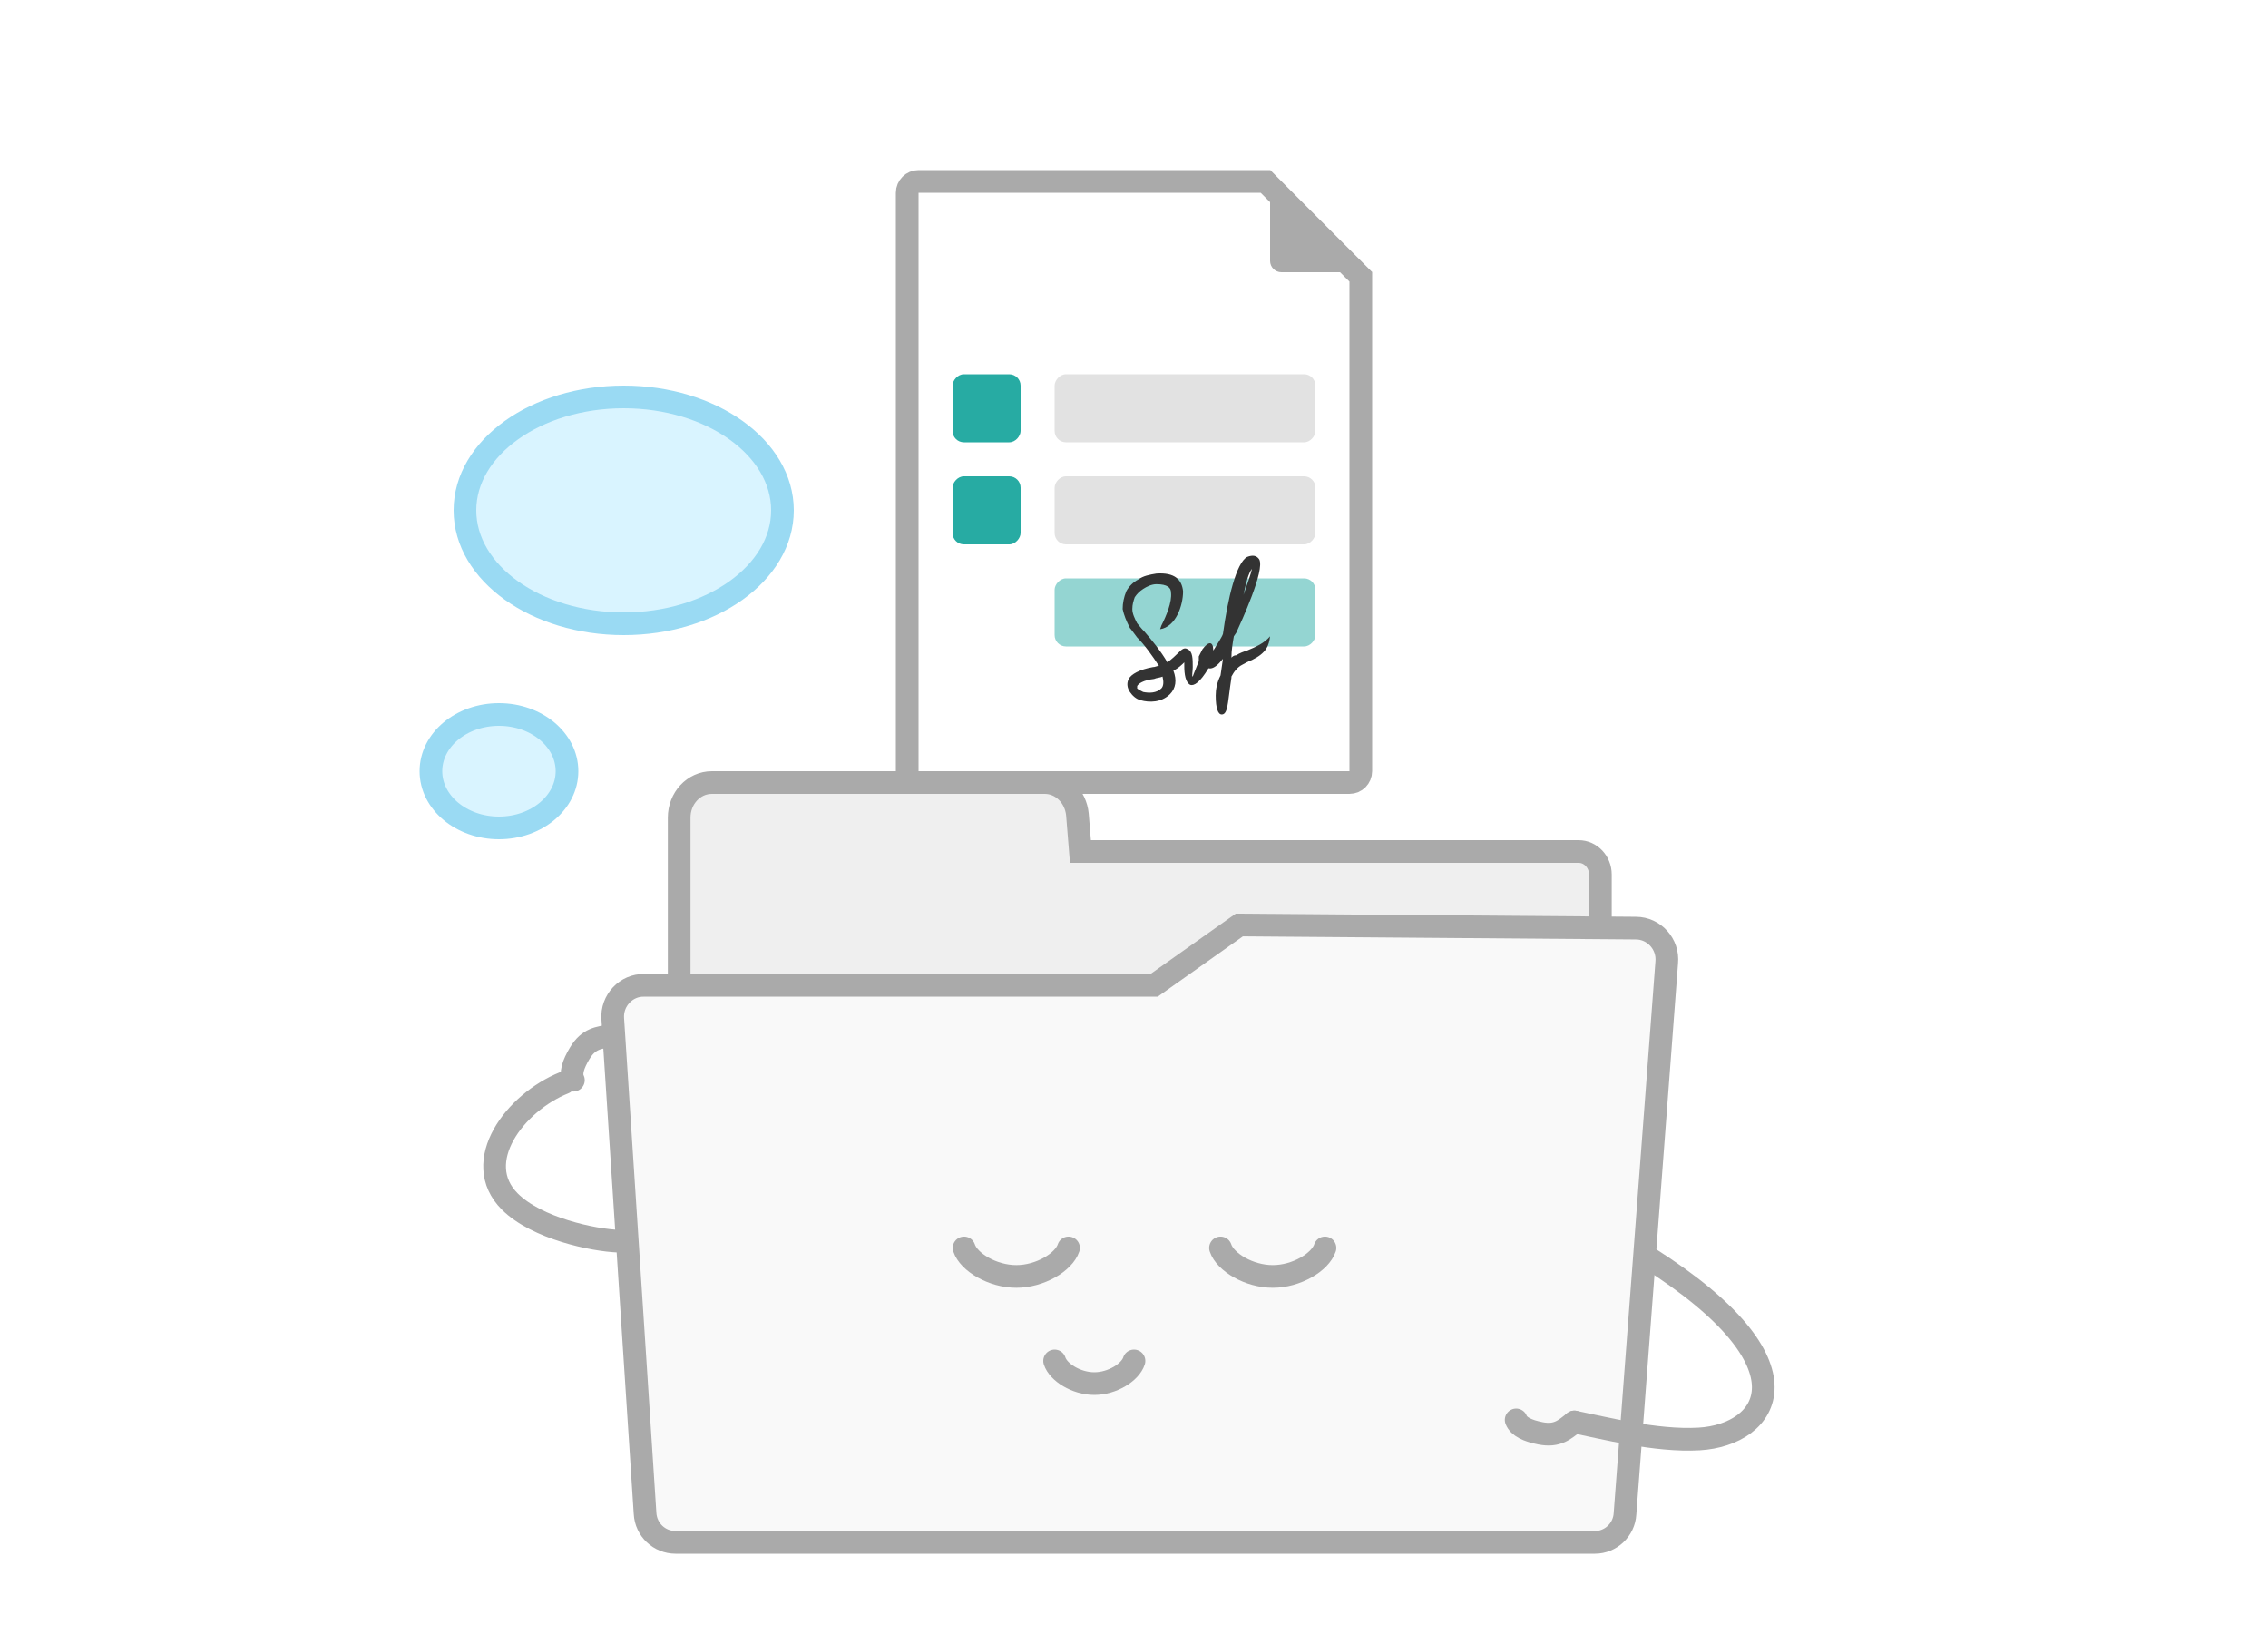 <svg width="200" height="145" viewBox="0 0 200 145" fill="none" xmlns="http://www.w3.org/2000/svg">
<path d="M141.128 127.625H59.891V72.1C59.891 70.391 61.166 69 62.78 69H92.123C93.624 69 94.862 70.232 95.012 71.822L95.275 75.081H139.214C140.265 75.081 141.128 75.995 141.128 77.108V127.625Z" fill="#EFEFEF" stroke="#AAAAAA" stroke-width="2"/>
<path d="M140.65 136H59.573C58.149 136 56.962 134.896 56.883 133.438L54.036 89.841C53.917 88.224 55.222 86.845 56.804 86.884H101.772L109.287 81.562L144.249 81.838C145.87 81.838 147.136 83.257 146.977 84.874L143.299 133.477C143.22 134.896 142.034 136 140.65 136Z" fill="#F9F9F9" stroke="#AAAAAA" stroke-width="2"/>
<path d="M93 120C93.318 121 94.909 122 96.5 122C98.091 122 99.682 121 100 120" stroke="#AAAAAA" stroke-width="2" stroke-linecap="round"/>
<path d="M85.016 110.037C85.434 111.294 87.528 112.55 89.622 112.55C91.716 112.55 93.809 111.294 94.228 110.037" stroke="#AAAAAA" stroke-width="2" stroke-linecap="round"/>
<path d="M107.628 110.037C108.047 111.294 110.141 112.55 112.235 112.55C114.328 112.55 116.422 111.294 116.841 110.037" stroke="#AAAAAA" stroke-width="2" stroke-linecap="round"/>
<path d="M145.334 110.882C160.335 120.382 155.916 126.527 149.834 126.882C146.01 127.105 141.334 125.882 138.835 125.382" stroke="#AAAAAA" stroke-width="2" stroke-linecap="round"/>
<path d="M133.701 125.201C133.94 125.803 134.707 126.158 135.834 126.382C137.343 126.681 137.98 126.054 138.834 125.382" stroke="#AAAAAA" stroke-width="2" stroke-linecap="round"/>
<g filter="url(#filter0_d_171_52457)">
<path d="M80 10C80 9.448 80.448 9 81 9H111.586L120 17.414V61C120 61.552 119.552 62 119 62H81C80.448 62 80 61.552 80 61V10Z" fill="white" stroke="#AAAAAA" stroke-width="2"/>
<rect width="6" height="6" rx="1" transform="matrix(-1 0 0 1 90 26)" fill="#27ABA3"/>
<rect width="23" height="6" rx="1" transform="matrix(-1 0 0 1 116 26)" fill="#E2E2E2"/>
<rect width="23" height="6" rx="1" transform="matrix(-1 0 0 1 116 35)" fill="#E2E2E2"/>
<rect width="23" height="6" rx="1" transform="matrix(-1 0 0 1 116 44)" fill="#94D5D2"/>
<rect width="6" height="6" rx="1" transform="matrix(-1 0 0 1 90 35)" fill="#27ABA3"/>
<path d="M112 8L121 17H113C112.448 17 112 16.552 112 16V8Z" fill="#AAAAAA"/>
<path fill-rule="evenodd" clip-rule="evenodd" d="M102.303 48.48L102.41 48.166C102.836 47.331 103.369 46.078 103.262 45.242C103.262 44.824 102.943 44.511 101.984 44.511C101.557 44.511 101.131 44.72 100.811 44.929C100.492 45.138 100.279 45.346 100.066 45.66C99.959 45.973 99.853 46.286 99.853 46.704C99.853 47.122 100.066 47.54 100.279 47.958C100.385 48.062 100.598 48.375 100.918 48.689C101.557 49.42 102.41 50.464 102.943 51.404C103.369 51.091 103.689 50.778 103.902 50.569C104.221 50.255 104.434 50.047 104.754 50.255C105.18 50.464 105.18 51.091 105.18 51.822C105.18 52.24 105.074 52.658 105.18 52.658C105.18 52.658 105.287 52.344 105.713 51.3C105.713 51.196 105.713 50.987 105.713 50.882C105.82 50.673 105.926 50.464 106.033 50.255C106.566 49.524 106.992 49.524 106.992 50.36C107.311 49.838 107.738 49.211 107.844 48.898C108.27 45.764 109.016 42.631 109.975 42.109C110.508 41.9 110.828 42.004 111.041 42.318C111.574 43.258 109.443 47.853 109.016 48.793L108.803 49.107C108.697 49.733 108.59 50.36 108.59 50.987C108.697 50.882 108.803 50.778 109.016 50.778C109.336 50.569 109.656 50.464 109.975 50.36C110.721 50.047 111.467 49.733 112 49.107C111.893 49.942 111.68 50.569 110.402 51.196C110.082 51.3 109.762 51.509 109.549 51.613C109.123 51.822 108.803 52.24 108.59 52.658V52.762L108.484 53.493C108.27 54.956 108.27 56 107.738 56C107.418 56 107.205 55.478 107.205 54.329C107.205 53.807 107.311 53.18 107.631 52.553L107.844 51.091C107.418 51.613 106.992 52.031 106.566 51.927C105.82 53.18 105.287 53.493 104.967 53.389C104.541 53.18 104.434 52.449 104.434 51.718C104.434 51.613 104.434 51.509 104.434 51.404C104.221 51.613 103.902 51.927 103.475 52.136C103.795 52.971 103.689 53.702 103.156 54.224C102.41 54.956 101.344 54.956 100.598 54.747C100.172 54.642 99.853 54.329 99.639 54.016C99.426 53.702 99.32 53.284 99.533 52.867C99.746 52.449 100.492 52.031 101.664 51.822C101.877 51.822 101.984 51.718 102.197 51.718C101.664 50.882 100.918 49.838 100.279 49.211C99.959 48.793 99.746 48.48 99.639 48.375C99.32 47.749 99.107 47.227 99 46.704C99 46.182 99.107 45.66 99.32 45.138C99.533 44.72 99.959 44.302 100.385 44.093C100.811 43.78 101.344 43.675 101.984 43.571C103.582 43.467 104.221 44.093 104.328 45.138C104.328 46.391 103.689 48.271 102.303 48.48ZM102.41 53.702C102.623 53.493 102.623 53.075 102.516 52.658C102.303 52.762 101.984 52.762 101.77 52.867C100.811 52.971 100.385 53.284 100.279 53.493C100.279 53.598 100.279 53.598 100.279 53.702C100.385 53.807 100.598 53.911 100.811 54.016C101.344 54.12 101.984 54.12 102.41 53.702ZM109.656 45.451C109.975 44.511 110.295 43.675 110.402 43.153C110.082 43.571 109.869 44.407 109.656 45.451Z" fill="#333333"/>
</g>
<ellipse cx="44" cy="68" rx="6" ry="5" fill="#D9F4FF" stroke="#9ADAF3" stroke-width="2"/>
<ellipse cx="55" cy="45" rx="14" ry="10" fill="#D9F4FF" stroke="#9ADAF3" stroke-width="2"/>
<path d="M49.762 95.468C45.396 97.215 41.466 102.455 44.959 105.948C47.324 108.314 52.34 109.366 54.566 109.441" stroke="#AAAAAA" stroke-width="2" stroke-linecap="round"/>
<path d="M50.564 95.245C50.279 94.663 50.531 93.857 51.123 92.872C51.915 91.554 52.808 91.504 53.88 91.322" stroke="#AAAAAA" stroke-width="2" stroke-linecap="round"/>
<defs>
<filter id="filter0_d_171_52457" x="64" y="0" width="72" height="85" filterUnits="userSpaceOnUse" color-interpolation-filters="sRGB">
<feFlood flood-opacity="0" result="BackgroundImageFix"/>
<feColorMatrix in="SourceAlpha" type="matrix" values="0 0 0 0 0 0 0 0 0 0 0 0 0 0 0 0 0 0 127 0" result="hardAlpha"/>
<feOffset dy="7"/>
<feGaussianBlur stdDeviation="7.5"/>
<feColorMatrix type="matrix" values="0 0 0 0 0.333 0 0 0 0 0.333 0 0 0 0 0.333 0 0 0 0.1 0"/>
<feBlend mode="normal" in2="BackgroundImageFix" result="effect1_dropShadow_171_52457"/>
<feBlend mode="normal" in="SourceGraphic" in2="effect1_dropShadow_171_52457" result="shape"/>
</filter>
</defs>
</svg>
